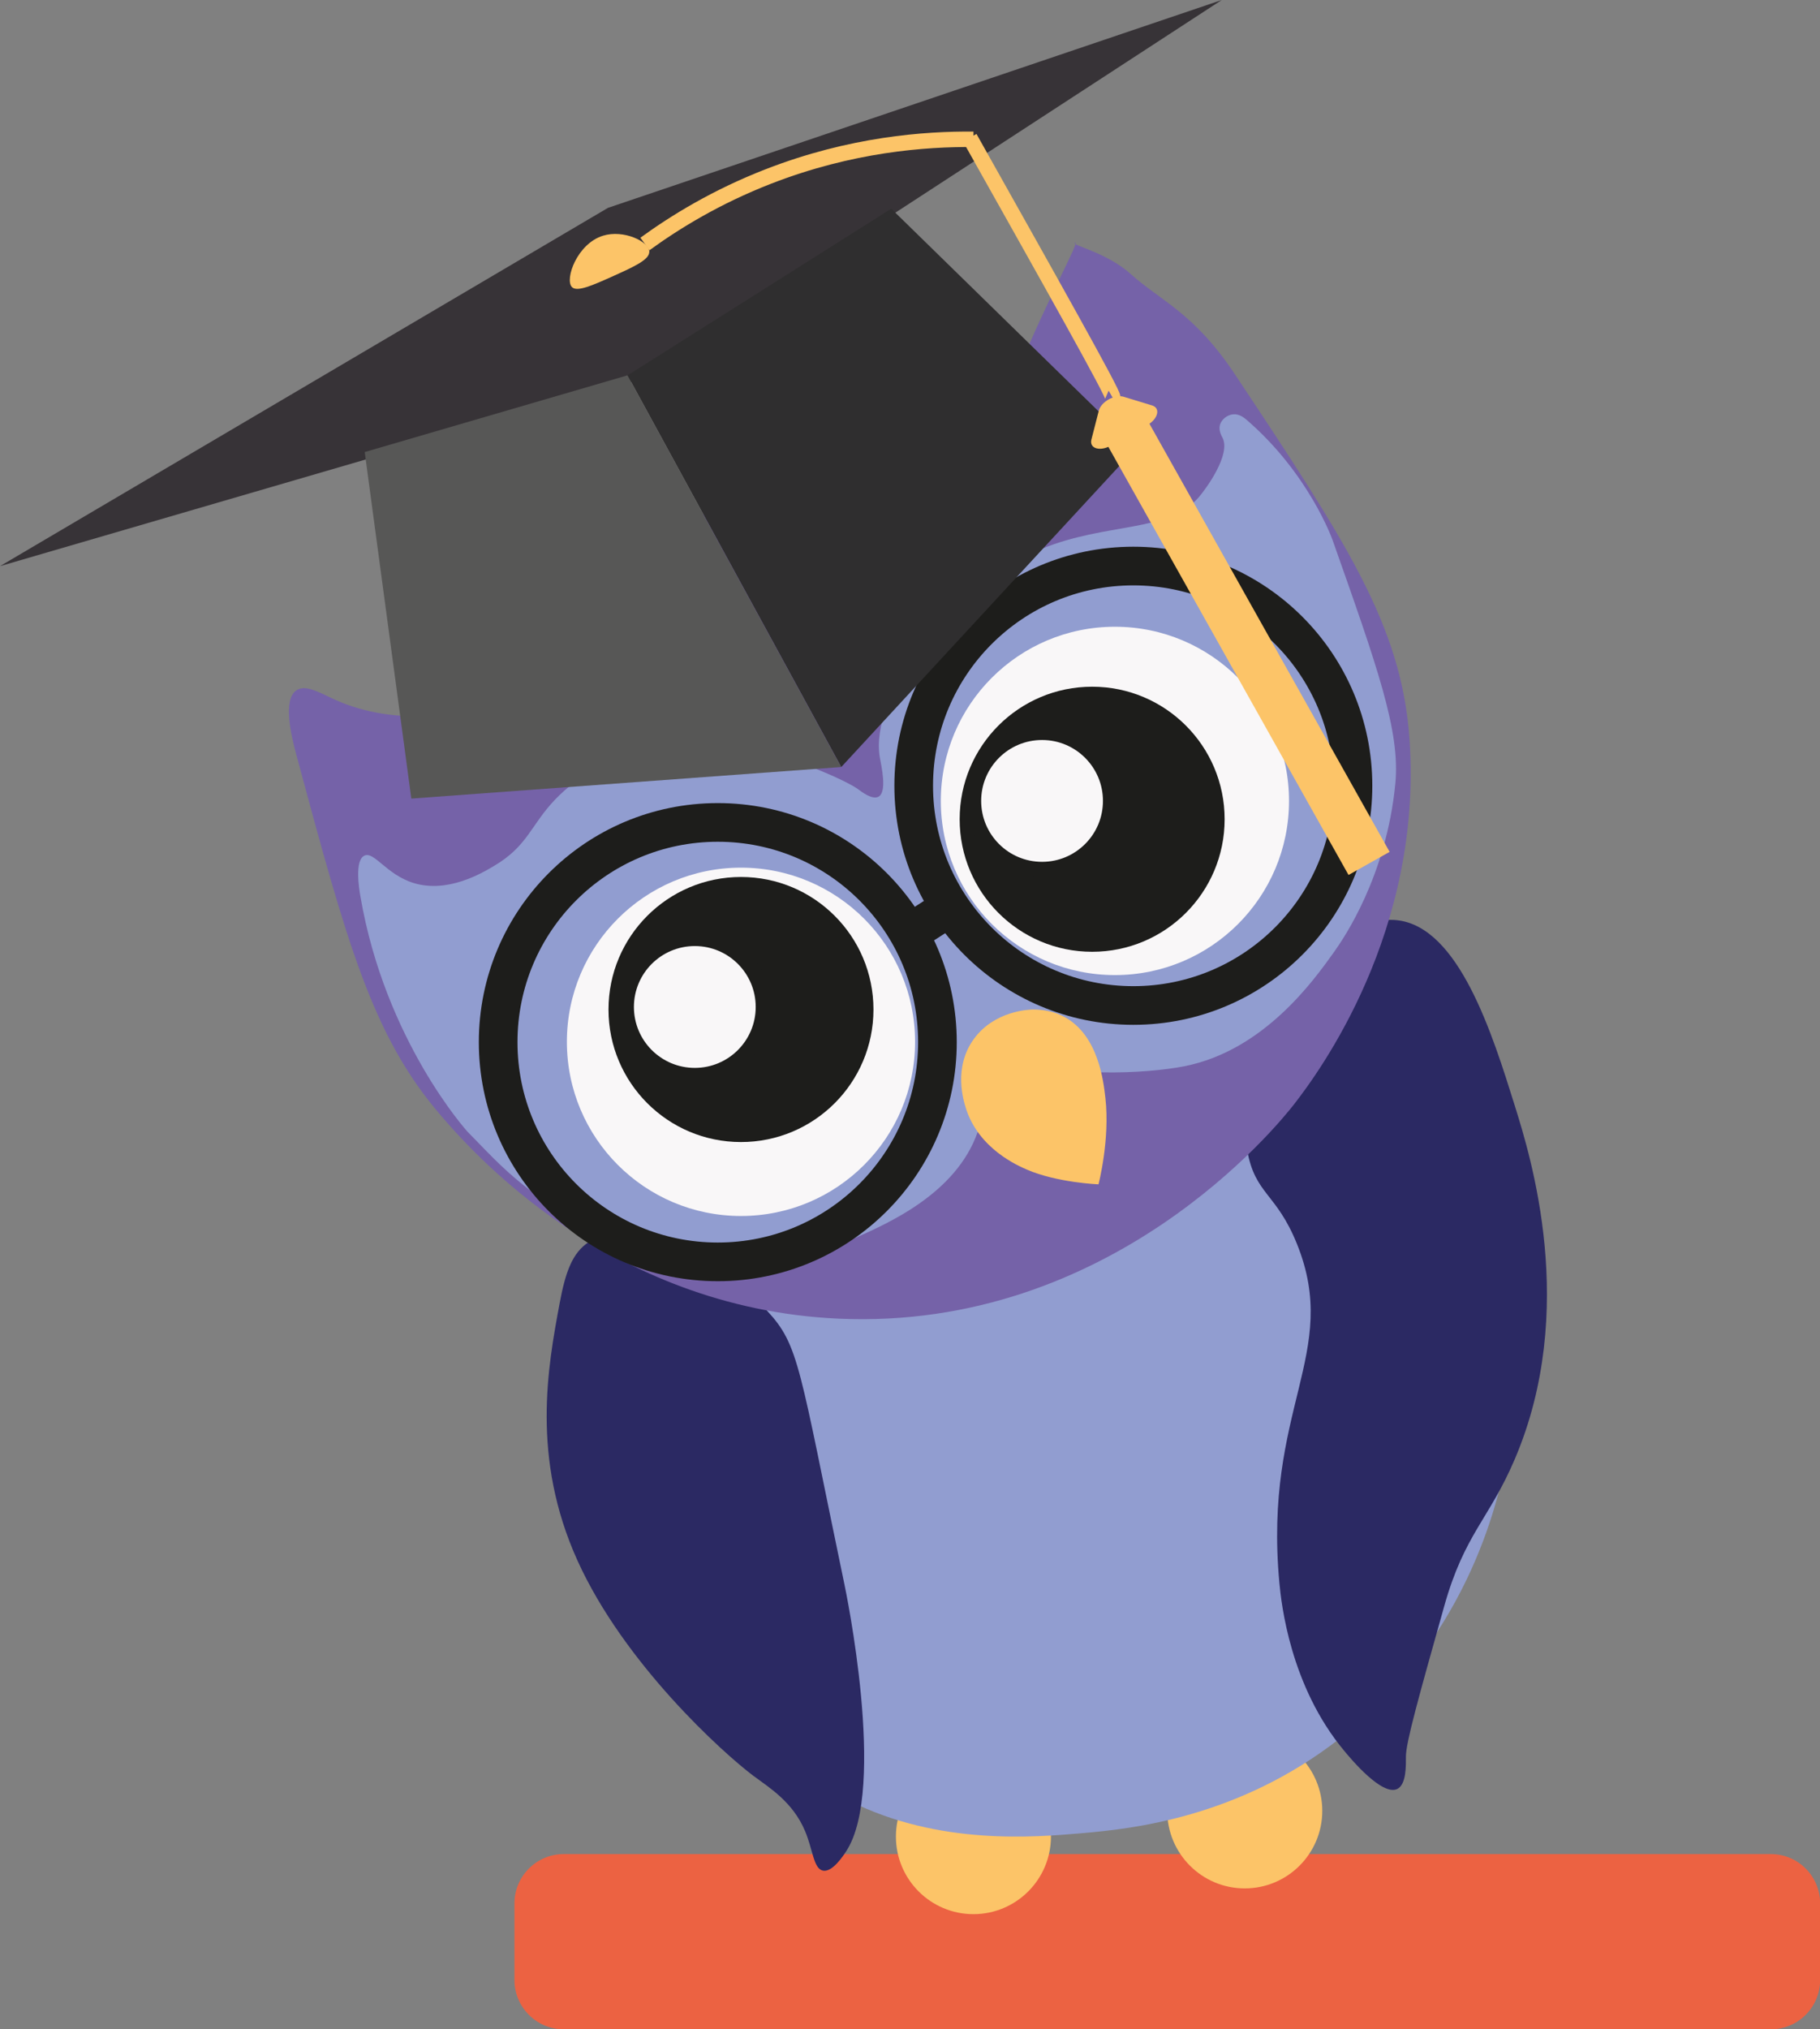 <?xml version="1.0" encoding="UTF-8"?>
<svg id="Layer_2" data-name="Layer 2" xmlns="http://www.w3.org/2000/svg" xmlns:xlink="http://www.w3.org/1999/xlink" viewBox="0 0 171.86 191.55">
  <rect x="0" y="0" width="171.86" height="191.55" fill="#808080" stroke="none"/>
  <defs>
    <style>
      .cls-1 {
        fill: #919dd0;
      }

      .cls-1, .cls-2, .cls-3, .cls-4, .cls-5, .cls-6, .cls-7, .cls-8, .cls-9, .cls-10, .cls-11 {
        stroke-width: 0px;
      }

      .cls-2 {
        fill: #f9f7f8;
      }

      .cls-12, .cls-13 {
        stroke: #1d1d1b;
      }

      .cls-12, .cls-13, .cls-5, .cls-14 {
        fill: none;
      }

      .cls-12, .cls-13, .cls-14 {
        stroke-miterlimit: 10;
      }

      .cls-12, .cls-14 {
        stroke-width: 1.46px;
      }

      .cls-13 {
        stroke-width: 3.65px;
      }

      .cls-3 {
        fill: #7562a8;
      }

      .cls-4 {
        fill: #373337;
      }

      .cls-15 {
        clip-path: url(#clippath-1);
      }

      .cls-6 {
        fill: #ec6242;
      }

      .cls-16 {
        clip-path: url(#clippath);
      }

      .cls-7 {
        fill: #2b2963;
      }

      .cls-8 {
        fill: #2f2e2f;
      }

      .cls-9 {
        fill: #fcc468;
      }

      .cls-10 {
        fill: #1d1d1b;
      }

      .cls-11 {
        fill: #575756;
      }

      .cls-14 {
        stroke: #fcc468;
      }
    </style>
    <clipPath id="clippath">
      <rect class="cls-5" width="171.86" height="191.55"/>
    </clipPath>
    <clipPath id="clippath-1">
      <rect class="cls-5" width="171.86" height="191.55"/>
    </clipPath>
  </defs>
  <g id="Layer_1-2" data-name="Layer 1">
    <g id="Uggla">
      <g class="cls-16">
        <g class="cls-15">
          <path class="cls-6" d="M167.23,191.55H53.22c-2.55,0-4.64-2.09-4.64-4.64v-7.26c0-2.55,2.09-4.64,4.64-4.64h114.01c2.55,0,4.64,2.09,4.64,4.64v7.26c0,2.55-2.09,4.64-4.64,4.64"/>
          <path class="cls-9" d="M84.6,173.36c0-4.05,3.28-7.32,7.32-7.32s7.32,3.28,7.32,7.32-3.28,7.32-7.32,7.32-7.32-3.28-7.32-7.32"/>
          <path class="cls-9" d="M110.22,170.93c0-4.05,3.28-7.32,7.32-7.32s7.32,3.28,7.32,7.32-3.28,7.32-7.32,7.32-7.32-3.28-7.32-7.32"/>
          <path class="cls-1" d="M80.19,169.98c8.44,4.24,17.53,3.44,21.96,3.06,4.62-.4,14.76-1.42,24.39-8.96,12.56-9.83,15.19-23.69,15.65-26.35,2.77-16.26-3.75-36.88-14.18-39.2-8.82-1.96-11.94,11.06-30.3,17.51-18.56,6.52-28.43-2.2-34.88,4.82-9.08,9.87-1.21,39.79,17.37,49.12"/>
          <path class="cls-7" d="M71.21,167.67c1.42,1.07,3.66,2.41,4.82,5.19.74,1.77.79,3.52,1.67,3.71.9.19,1.94-1.42,2.22-1.85,3.84-5.91-.08-24.7-.19-25.21-4.29-20.56-4.24-22.51-7.31-25.8-4.66-5-12.76-9.1-16.81-6.48-1.56,1.01-2.21,2.82-2.76,5.77-1.12,6-2.71,14.58,1.67,24.28,4.39,9.72,13.71,18.16,16.68,20.39"/>
          <path class="cls-7" d="M131.92,86.86c5.84.63,9,10.73,11.12,17.51,1.48,4.73,6.02,19.25,0,33.36-2.42,5.68-4.74,7.03-6.67,13.9-2.41,8.58-3.62,12.88-3.61,14.18,0,.83.05,2.65-.83,3.06-1.44.66-4.35-2.82-5-3.61-5.11-6.12-5.94-13.93-6.12-15.85-1.53-16.48,5.82-21.64,1.67-31.97-1.96-4.87-3.97-4.67-4.71-8.88-1.71-9.83,7.27-22.44,14.16-21.7"/>
          <path class="cls-3" d="M47.11,66.1c2.51-1.13,2.92-2.39,6.49-6.3,1.58-1.73,6.92-7.58,12.6-11.12,8.62-5.38,12.78-2.19,23.54-8.71,2.22-1.35,5.31-2.32,6.49-5.19,2.78-6.8,5.77-12.05,5.29-11.87-.51.2,2.96.88,5.27,2.97,2.72,2.47,5.95,3.62,9.82,9.45,10.5,15.81,15.75,23.71,16.49,34.47,1.25,18.1-8.49,31.34-10.93,34.47-1.52,1.94-17.22,21.37-43,20.2-21.92-.99-34.93-16.14-37.62-19.27-6.43-7.49-8.81-16.3-13.56-33.92-.48-1.79-1.32-5.22,0-6.12.89-.6,2.27.27,3.74.93,5.7,2.52,12.12,1.47,15.38,0"/>
          <path class="cls-1" d="M103.98,101.22c3.2.07,6.19-.24,7.88-.58,7.49-1.49,12.19-8.09,14.09-10.75.94-1.31,4.97-7.19,5.81-15.94.47-4.94-1.68-10.95-5.93-22.98,0,0-2.22-6.28-8.15-11.37-.16-.13-.64-.55-1.24-.49-.55.05-1.09.47-1.24.99-.15.54.15,1.04.25,1.24.78,1.58-1.53,4.74-2.22,5.56-2.91,3.42-8.73,2.37-14.95,4.94-9.1,3.76-16.17,14.03-15.2,19.65.13.77.72,3.23-.12,3.71-.59.33-1.62-.47-1.98-.74,0,0-1.85-1.4-10.01-4.08-5.84-1.92-14.11.47-18.53,5.07-2.33,2.42-2.58,4.4-5.81,6.3-1.15.68-4.34,2.57-7.54,1.61-2.61-.79-3.77-3.05-4.69-2.59-.92.45-.5,3.08-.37,3.83,2.34,13.68,10.13,22.24,10.13,22.24,2,2,4.25,4.66,8.15,7.04,1.78,1.09,14.98,8.86,28.17,3.09,3.37-1.48,9.8-4.29,11.84-10.12.73-2.09.68-3.95,2.37-5.2,2-1.47,4.25-.51,9.3-.41"/>
          <path class="cls-1" d="M88.52,98.37c0,11.45-9.28,20.74-20.74,20.74s-20.74-9.28-20.74-20.74,9.28-20.74,20.74-20.74,20.74,9.28,20.74,20.74"/>
          <path class="cls-13" d="M88.52,98.37c0,11.45-9.28,20.74-20.74,20.74s-20.74-9.28-20.74-20.74,9.28-20.74,20.74-20.74,20.74,9.28,20.74,20.74Z"/>
          <path class="cls-1" d="M127.76,74.17c0,11.45-9.28,20.74-20.74,20.74s-20.74-9.28-20.74-20.74,9.28-20.74,20.74-20.74,20.74,9.28,20.74,20.74"/>
          <path class="cls-13" d="M127.76,74.17c0,11.45-9.28,20.74-20.74,20.74s-20.74-9.28-20.74-20.74,9.28-20.74,20.74-20.74,20.74,9.28,20.74,20.74Z"/>
          <line class="cls-13" x1="85.81" y1="88.13" x2="89.73" y2="85.61"/>
          <path class="cls-9" d="M96.97,110.4c-.84-.36-4.53-1.95-5.75-5.75-.22-.7-1.24-3.86.74-6.58,1.93-2.65,5.16-2.77,5.56-2.78.78,0,1.92.11,3.06.74,3.13,1.74,3.62,6.01,3.8,7.6.45,3.96-.65,8.16-.65,8.16-.02,0-3.89-.15-6.77-1.39"/>
          <path class="cls-2" d="M86.41,98.34c0,9.08-7.36,16.44-16.44,16.44s-16.44-7.36-16.44-16.44,7.36-16.44,16.44-16.44,16.44,7.36,16.44,16.44"/>
          <path class="cls-2" d="M121.72,75.6c0,9.08-7.36,16.44-16.44,16.44s-16.44-7.36-16.44-16.44,7.36-16.44,16.44-16.44,16.44,7.36,16.44,16.44"/>
          <path class="cls-10" d="M115.64,77.33c0,6.91-5.6,12.51-12.51,12.51s-12.51-5.6-12.51-12.51,5.6-12.51,12.51-12.51,12.51,5.6,12.51,12.51"/>
          <path class="cls-10" d="M82.48,95.29c0,6.91-5.6,12.51-12.51,12.51s-12.51-5.6-12.51-12.51,5.6-12.51,12.51-12.51,12.51,5.6,12.51,12.51"/>
          <path class="cls-2" d="M72.09,95.05c0,3.58-2.9,6.48-6.48,6.48s-6.48-2.9-6.48-6.48,2.9-6.48,6.48-6.48,6.48,2.9,6.48,6.48"/>
          <path class="cls-12" d="M72.09,95.05c0,3.58-2.9,6.48-6.48,6.48s-6.48-2.9-6.48-6.48,2.9-6.48,6.48-6.48,6.48,2.9,6.48,6.48Z"/>
          <path class="cls-2" d="M104.88,75.6c0,3.58-2.9,6.48-6.48,6.48s-6.48-2.9-6.48-6.48,2.9-6.48,6.48-6.48,6.48,2.9,6.48,6.48"/>
          <path class="cls-12" d="M104.88,75.6c0,3.58-2.9,6.48-6.48,6.48s-6.48-2.9-6.48-6.48,2.9-6.48,6.48-6.48,6.48,2.9,6.48,6.48Z"/>
          <path class="cls-4" d="M115.37,0c-18.35,11.95-36.69,23.9-55.04,35.85C40.22,41.71,20.11,47.58,0,53.44c19.14-11.27,38.27-22.55,57.41-33.82C76.73,13.08,96.05,6.54,115.37,0"/>
          <path class="cls-8" d="M84.16,19.7c-8.3,5.24-16.6,10.49-24.9,15.73,6.73,12.32,13.45,24.65,20.18,36.97,9.28-10.04,18.55-20.08,27.83-30.12-7.7-7.53-15.4-15.05-23.11-22.58"/>
          <path class="cls-11" d="M59.25,35.43c-8.27,2.41-16.54,4.82-24.81,7.24l4.4,32.71c13.53-.99,27.06-1.99,40.59-2.98-6.73-12.32-13.45-24.65-20.18-36.97"/>
          <path class="cls-9" d="M61.31,23.74c.04.76-1.39,1.41-3.36,2.3-1.98.89-3.47,1.56-3.95,1.05-.69-.74.5-4.09,2.94-4.84,1.93-.6,4.32.53,4.38,1.49"/>
          <path class="cls-14" d="M60.9,23.03c2.86-2.08,6.74-4.46,11.65-6.37,7.81-3.04,14.81-3.55,19.37-3.51"/>
          <path class="cls-9" d="M91.57,13c7.57,13.48,13.71,24.37,13.49,24.5"/>
          <path class="cls-14" d="M91.57,13c7.57,13.48,13.71,24.37,13.49,24.5"/>
          <path class="cls-9" d="M108.54,40l22.68,40.41-3.88,2.18-22.68-40.41c-.95.41-1.8.09-1.6-.69l.7-2.73c.22-.84,1.51-1.56,2.34-1.31l2.69.82c.76.23.6,1.13-.25,1.73"/>
        </g>
      </g>
    </g>
  </g>
</svg>